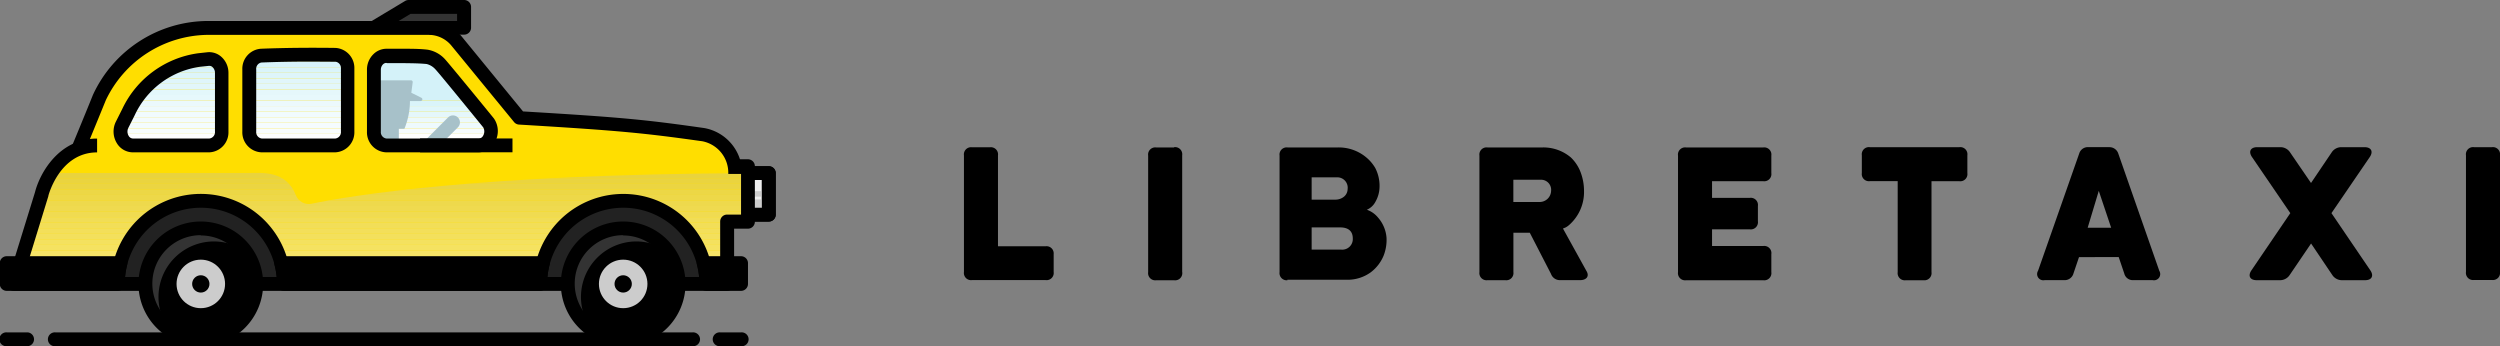 <svg xmlns="http://www.w3.org/2000/svg" xmlns:xlink="http://www.w3.org/1999/xlink" viewBox="0 0 450.31 62.36"><rect x="0" y="0" width="450.31" height="62.36" fill="#808080" stroke="none"/><defs><style>.cls-1{fill:none;}.cls-2{isolation:isolate;}.cls-3{fill:#eee;}.cls-4{fill:#ccc;}.cls-5{fill:#ffde00;}.cls-6{opacity:0.5;mix-blend-mode:multiply;}.cls-7{clip-path:url(#clip-path);}.cls-8{fill:#f8f6e9;}.cls-9{fill:#f8f5e8;}.cls-10{fill:#f7f5e7;}.cls-11{fill:#f7f4e6;}.cls-12{fill:#f7f4e5;}.cls-13{fill:#f6f4e4;}.cls-14{fill:#f6f3e3;}.cls-15{fill:#f6f3e2;}.cls-16{fill:#f5f2e1;}.cls-17{fill:#f5f2e0;}.cls-18{fill:#f5f1df;}.cls-19{fill:#f4f1de;}.cls-20{fill:#f4f1dd;}.cls-21{fill:#f4f0dc;}.cls-22{fill:#f3f0db;}.cls-23{fill:#f3efda;}.cls-24{fill:#f3efd9;}.cls-25{fill:#f2efd8;}.cls-26{fill:#f2eed7;}.cls-27{fill:#f2eed6;}.cls-28{fill:#f1edd5;}.cls-29{fill:#f1edd4;}.cls-30{fill:#f1ecd3;}.cls-31{fill:#f1ecd2;}.cls-32{fill:#f0ecd1;}.cls-33{fill:#f0ebd0;}.cls-34{fill:#f0ebcf;}.cls-35{fill:#efeace;}.cls-36{fill:#efeacd;}.cls-37{fill:#efe9cc;}.cls-38{fill:#eee9cb;}.cls-39{fill:#eee9ca;}.cls-40{fill:#eee8c9;}.cls-41{fill:#ede8c8;}.cls-42{fill:#ede7c7;}.cls-43{fill:#ede7c6;}.cls-44{fill:#ece6c5;}.cls-45{fill:#ece6c4;}.cls-46{fill:#ece6c3;}.cls-47{fill:#ebe5c2;}.cls-48{fill:#ebe5c1;}.cls-49{fill:#ebe4c0;}.cls-50{fill:#eae4bf;}.cls-51{fill:#eae4be;}.cls-52{fill:#eae3bd;}.cls-53{fill:#e9e3bc;}.cls-54{fill:#e9e2bb;}.cls-55{fill:#e9e2ba;}.cls-56{fill:#e8e1b9;}.cls-57{fill:#e8e1b8;}.cls-58{fill:#e8e1b7;}.cls-59{fill:#e7e0b6;}.cls-60{fill:#e7e0b5;}.cls-61{fill:#e7dfb4;}.cls-62{fill:#e7dfb3;}.cls-63{fill:#e6deb2;}.cls-64{fill:#e6deb1;}.cls-65{fill:#e6deb0;}.cls-66{fill:#e5ddaf;}.cls-67{fill:#e5ddae;}.cls-68{fill:#e5dcad;}.cls-69{fill:#e4dcac;}.cls-70{fill:#e4dbab;}.cls-71{fill:#e4dbaa;}.cls-72{fill:#e3dba9;}.cls-73{fill:#e3daa8;}.cls-74{fill:#e3daa7;}.cls-75{fill:#e2d9a6;}.cls-76{fill:#e2d9a5;}.cls-77{fill:#e2d9a4;}.cls-78{fill:#e1d8a3;}.cls-79{fill:#e1d8a2;}.cls-80{fill:#e1d7a1;}.cls-81{fill:#e0d7a0;}.cls-82{fill:#e0d69f;}.cls-83{fill:#e0d69e;}.cls-84{fill:#dfd69d;}.cls-85{fill:#dfd59c;}.cls-86{fill:#dfd59b;}.cls-87{fill:#ded49a;}.cls-88{fill:#ded499;}.cls-89{fill:#ded398;}.cls-90{fill:#ded397;}.cls-91{fill:#ddd395;}.cls-92{fill:#ddd294;}.cls-93{fill:#ddd293;}.cls-94{fill:#dcd192;}.cls-95{fill:#dcd191;}.cls-96{fill:#dcd090;}.cls-97{fill:#dbd08f;}.cls-98{fill:#dbd08e;}.cls-99{fill:#dbcf8d;}.cls-100{fill:#dacf8c;}.cls-101{fill:#dace8b;}.cls-102{fill:#dace8a;}.cls-103{fill:#d9ce89;}.cls-104{fill:#d9cd88;}.cls-105{fill:#d9cd87;}.cls-106{fill:#d8cc86;}.cls-107{fill:#d8cc85;}.cls-108{fill:#d8cb84;}.cls-109{fill:#d7cb83;}.cls-110{fill:#d7cb82;}.cls-111{fill:#d7ca81;}.cls-112{fill:#d6ca80;}.cls-113{fill:#d6c97f;}.cls-114{fill:#d6c97e;}.cls-115{fill:#d5c87d;}.cls-116{fill:#d5c87c;}.cls-117{fill:#d5c87b;}.cls-118{fill:#d4c77a;}.cls-119{fill:#d4c779;}.cls-120{fill:#d4c678;}.cls-121{fill:#d4c677;}.cls-122{fill:#d3c576;}.cls-123{fill:#d3c575;}.cls-124{fill:#222;}.cls-125{fill:#333;}.cls-126{clip-path:url(#clip-path-2);}.cls-127{fill:#fff;}.cls-128{fill:#feffff;}.cls-129{fill:#fdfeff;}.cls-130{fill:#fcfeff;}.cls-131{fill:#fbfefe;}.cls-132{fill:#fafdfe;}.cls-133{fill:#f9fdfe;}.cls-134{fill:#f8fdfe;}.cls-135{fill:#f7fdfe;}.cls-136{fill:#f6fcfe;}.cls-137{fill:#f5fcfe;}.cls-138{fill:#f4fcfd;}.cls-139{fill:#f3fbfd;}.cls-140{fill:#f2fbfd;}.cls-141{fill:#f1fbfd;}.cls-142{fill:#f0fafd;}.cls-143{fill:#effafd;}.cls-144{fill:#eefafd;}.cls-145{fill:#edf9fc;}.cls-146{fill:#ecf9fc;}.cls-147{fill:#ebf9fc;}.cls-148{fill:#eaf9fc;}.cls-149{fill:#e8f8fc;}.cls-150{fill:#e7f8fc;}.cls-151{fill:#e6f8fc;}.cls-152{fill:#e5f7fb;}.cls-153{fill:#e4f7fb;}.cls-154{fill:#e3f7fb;}.cls-155{fill:#e2f6fb;}.cls-156{fill:#e1f6fb;}.cls-157{fill:#e0f6fb;}.cls-158{fill:#dff5fb;}.cls-159{fill:#def5fa;}.cls-160{fill:#ddf5fa;}.cls-161{fill:#dcf4fa;}.cls-162{fill:#dbf4fa;}.cls-163{fill:#daf4fa;}.cls-164{fill:#d9f4fa;}.cls-165{fill:#d8f3fa;}.cls-166{fill:#d7f3f9;}.cls-167{fill:#d6f3f9;}.cls-168{fill:#d5f2f9;}.cls-169{fill:#d4f2f9;}.cls-170{clip-path:url(#clip-path-3);}.cls-171{clip-path:url(#clip-path-4);}.cls-172{fill:#a7c1c9;}</style><clipPath id="clip-path" transform="translate(-67.52 -25.22)"><path class="cls-1" d="M123.64,61.92a2.5,2.5,0,0,1-2.83-1.54c-1.78-4.54-6.19-4-8.39-4l-35.77,0A14.8,14.8,0,0,0,75,60.14L70,76.36H198.48V65.13h3.74V56.41C153.67,56.6,130.52,60.49,123.64,61.92Z"/></clipPath><clipPath id="clip-path-2" transform="translate(-67.52 -25.22)"><path class="cls-1" d="M137.08,51.41h16.65c1.82,0,2.86-2.35,1.77-4,0,0-8-9.85-8.75-10.61a4.22,4.22,0,0,0-2.34-1.31c-2-.2-4-0.14-7.25-0.2a2.37,2.37,0,0,0-2.29,2.49V48.92A2.36,2.36,0,0,0,137.08,51.41Z"/></clipPath><clipPath id="clip-path-3" transform="translate(-67.52 -25.22)"><path class="cls-1" d="M130.1,37.59a2.37,2.37,0,0,0-2.18-2.5q-2.2,0-4.57,0c-3.24,0-6.17.07-8.8,0.17a2.37,2.37,0,0,0-2.12,2.49V48.92a2.36,2.36,0,0,0,2.21,2.49h13.26a2.36,2.36,0,0,0,2.21-2.49V37.59Z"/></clipPath><clipPath id="clip-path-4" transform="translate(-67.52 -25.22)"><path class="cls-1" d="M107.44,38.33A2.34,2.34,0,0,0,105,35.85l-1.65.17a16.55,16.55,0,0,0-12.7,9.36l-1.16,2.31c-0.84,1.66.22,3.73,1.92,3.73h13.79a2.36,2.36,0,0,0,2.21-2.49V38.33Z"/></clipPath></defs><title>libretaxi-r5-banner</title><g class="cls-2"><g id="Layer_1" data-name="Layer 1"><path class="cls-3" d="M202.23,56.41H206v7.48h-3.74" transform="translate(-67.52 -25.22)"/><path d="M206,65.13h-3.74V62.64h2.49v-5h-2.49V55.16H206a1.25,1.25,0,0,1,1.25,1.25v7.48A1.25,1.25,0,0,1,206,65.13Z" transform="translate(-67.52 -25.22)"/><path class="cls-4" d="M202.23,61.15v2.74H206V61.14h-3.74Z" transform="translate(-67.52 -25.22)"/><path class="cls-4" d="M202.23,59.65v1H206v-1h-3.74Z" transform="translate(-67.52 -25.22)"/><path d="M206,65.13h-3.74V62.64h2.49v-5h-2.49V55.16H206a1.25,1.25,0,0,1,1.25,1.25v7.48A1.25,1.25,0,0,1,206,65.13Z" transform="translate(-67.52 -25.22)"/><path class="cls-5" d="M199.82,55.16a6.89,6.89,0,0,0-5.63-5.73c-10.36-1.45-14.17-1.88-33.12-3L149.84,32.71a6.58,6.58,0,0,0-5-2.49H104.94A21.7,21.7,0,0,0,85.42,42.81C83.61,47.28,81.64,52,81.64,52h0.05C76.57,54,75,60.14,75,60.14L70,76.36H198.48V65.13h3.74v-10h-2.41Z" transform="translate(-67.52 -25.22)"/><g class="cls-6"><g class="cls-7"><polygon class="cls-8" points="2.66 51.11 134.78 51.11 134.78 51.11 2.66 51.11 2.66 51.11"/><polygon class="cls-9" points="2.64 51.11 134.85 51.11 134.85 51.11 2.64 51.11 2.64 51.11"/><rect class="cls-10" x="2.48" y="50.11" width="132" height="1"/><polygon class="cls-11" points="2.64 50.11 134.85 50.11 134.85 50.11 2.64 50.11 2.64 50.11"/><polygon class="cls-12" points="2.92 50.11 134.8 50.11 134.8 50.11 2.92 50.11 2.92 50.11"/><polygon class="cls-13" points="2.64 50.11 134.85 50.11 134.85 50.11 2.64 50.11 2.64 50.11"/><polygon class="cls-14" points="2.66 50.11 134.78 50.11 134.78 50.11 2.66 50.11 2.66 50.11"/><polygon class="cls-15" points="2.48 50.11 134.48 50.11 134.48 50.11 2.48 50.11 2.48 50.11"/><polygon class="cls-16" points="2.64 50.11 134.85 50.11 134.85 50.11 2.64 50.11 2.64 50.11"/><rect class="cls-17" x="2.48" y="49.11" width="132" height="1"/><polygon class="cls-18" points="2.64 49.11 134.85 49.11 134.85 49.11 2.64 49.11 2.64 49.11"/><polygon class="cls-19" points="2.66 49.11 134.78 49.11 134.78 49.11 2.66 49.11 2.66 49.11"/><polygon class="cls-20" points="2.64 49.11 134.85 49.11 134.85 49.11 2.64 49.11 2.64 49.11"/><polygon class="cls-21" points="2.92 49.11 134.8 49.11 134.8 49.11 2.92 49.11 2.92 49.11"/><rect class="cls-22" x="2.48" y="48.11" width="132" height="1"/><polygon class="cls-23" points="2.64 48.11 134.85 48.11 134.85 48.11 2.64 48.11 2.64 48.11"/><polygon class="cls-24" points="2.66 48.11 134.78 48.11 134.78 48.11 2.66 48.11 2.66 48.11"/><polygon class="cls-25" points="2.64 48.11 134.85 48.11 134.85 48.11 2.64 48.11 2.64 48.11"/><polygon class="cls-26" points="2.92 48.11 134.8 48.11 134.8 48.11 2.92 48.11 2.92 48.11"/><polygon class="cls-27" points="2.64 48.11 134.85 48.11 134.85 48.11 2.64 48.11 2.64 48.11"/><polygon class="cls-28" points="2.66 48.11 134.78 48.11 134.78 48.11 2.66 48.11 2.66 48.11"/><rect class="cls-29" x="2.48" y="47.11" width="132" height="1"/><polygon class="cls-30" points="2.64 47.11 134.85 47.11 134.85 47.11 2.64 47.11 2.64 47.11"/><rect class="cls-31" x="2.48" y="46.11" width="132" height="1"/><polygon class="cls-32" points="2.64 46.11 134.85 46.11 134.85 46.11 2.64 46.11 2.64 46.11"/><polygon class="cls-33" points="2.66 46.11 134.78 46.11 134.78 46.11 2.66 46.11 2.66 46.11"/><polygon class="cls-34" points="2.64 46.11 134.85 46.11 134.85 46.11 2.64 46.11 2.64 46.11"/><polygon class="cls-35" points="2.92 46.11 134.8 46.11 134.8 46.11 2.92 46.11 2.92 46.11"/><rect class="cls-36" x="2.48" y="45.11" width="132" height="1"/><polygon class="cls-37" points="2.64 45.11 134.85 45.11 134.85 45.11 2.64 45.11 2.64 45.11"/><polygon class="cls-38" points="2.66 45.11 134.78 45.11 134.78 45.11 2.66 45.11 2.66 45.11"/><polygon class="cls-39" points="2.64 45.11 134.85 45.11 134.85 45.11 2.64 45.11 2.64 45.11"/><polygon class="cls-40" points="2.92 45.11 134.8 45.11 134.8 45.11 2.92 45.11 2.92 45.11"/><polygon class="cls-41" points="2.64 45.11 134.85 45.11 134.85 45.11 2.64 45.11 2.64 45.11"/><polygon class="cls-42" points="2.48 45.11 134.48 45.11 134.48 45.11 2.48 45.11 2.48 45.11"/><polygon class="cls-43" points="2.64 45.11 134.85 45.11 134.85 45.11 2.64 45.11 2.64 45.11"/><polygon class="cls-44" points="2.66 45.11 134.78 45.11 134.78 45.11 2.66 45.11 2.66 45.11"/><polygon class="cls-45" points="2.92 45.11 134.8 45.11 134.8 45.11 2.92 45.11 2.92 45.11"/><polygon class="cls-46" points="2.64 45.11 134.85 45.11 134.85 45.11 2.64 45.11 2.64 45.11"/><rect class="cls-47" x="2.48" y="44.11" width="132" height="1"/><polygon class="cls-48" points="2.64 44.11 134.85 44.11 134.85 44.11 2.64 44.11 2.64 44.11"/><polygon class="cls-49" points="2.66 44.11 134.78 44.11 134.78 44.11 2.66 44.11 2.66 44.11"/><polygon class="cls-50" points="2.64 44.11 134.85 44.11 134.85 44.11 2.64 44.11 2.64 44.11"/><rect class="cls-51" x="2.48" y="43.11" width="132" height="1"/><polygon class="cls-52" points="2.66 43.11 134.78 43.11 134.78 43.11 2.66 43.11 2.66 43.11"/><polygon class="cls-53" points="2.64 43.11 134.85 43.11 134.85 43.11 2.64 43.11 2.64 43.11"/><polygon class="cls-54" points="2.92 43.11 134.8 43.11 134.8 43.11 2.92 43.11 2.92 43.11"/><polygon class="cls-55" points="2.64 43.11 134.85 43.11 134.85 43.11 2.64 43.11 2.64 43.11"/><rect class="cls-56" x="2.48" y="42.11" width="132" height="1"/><polygon class="cls-57" points="2.64 42.11 134.85 42.11 134.85 42.11 2.64 42.11 2.64 42.11"/><polygon class="cls-58" points="2.66 42.11 134.78 42.11 134.78 42.11 2.66 42.11 2.66 42.11"/><polygon class="cls-59" points="2.92 42.11 134.8 42.11 134.8 42.11 2.92 42.11 2.92 42.11"/><polygon class="cls-60" points="2.64 42.11 134.85 42.11 134.85 42.11 2.64 42.11 2.64 42.11"/><rect class="cls-61" x="2.48" y="41.11" width="132" height="1"/><polygon class="cls-62" points="2.64 41.11 134.85 41.11 134.85 41.11 2.64 41.11 2.64 41.11"/><polygon class="cls-63" points="2.66 41.11 134.78 41.11 134.78 41.11 2.66 41.11 2.66 41.11"/><polygon class="cls-64" points="2.64 41.11 134.85 41.11 134.85 41.11 2.64 41.11 2.64 41.11"/><polygon class="cls-65" points="2.92 41.11 134.8 41.11 134.8 41.11 2.92 41.11 2.92 41.11"/><rect class="cls-66" x="2.48" y="40.11" width="132" height="1"/><polygon class="cls-67" points="2.64 40.11 134.85 40.11 134.85 40.11 2.64 40.11 2.64 40.11"/><polygon class="cls-68" points="2.66 40.11 134.78 40.11 134.78 40.11 2.66 40.11 2.66 40.11"/><polygon class="cls-69" points="2.64 40.11 134.85 40.11 134.85 40.11 2.64 40.11 2.64 40.11"/><rect class="cls-70" x="2.48" y="39.11" width="132" height="1"/><polygon class="cls-71" points="2.64 39.11 134.85 39.11 134.85 39.11 2.64 39.11 2.64 39.11"/><polygon class="cls-72" points="2.92 39.11 134.8 39.11 134.8 39.11 2.92 39.11 2.92 39.11"/><polygon class="cls-73" points="2.66 39.11 134.78 39.11 134.78 39.11 2.66 39.11 2.66 39.11"/><polygon class="cls-74" points="2.64 39.11 134.85 39.11 134.85 39.11 2.64 39.11 2.64 39.11"/><polygon class="cls-75" points="2.48 39.11 134.48 39.11 134.48 39.11 2.48 39.11 2.48 39.11"/><polygon class="cls-76" points="2.64 39.11 134.85 39.11 134.85 39.11 2.64 39.11 2.64 39.11"/><polygon class="cls-77" points="2.66 39.11 134.78 39.11 134.78 39.11 2.66 39.11 2.66 39.11"/><polygon class="cls-78" points="2.64 39.11 134.85 39.11 134.85 39.11 2.64 39.11 2.64 39.11"/><polygon class="cls-79" points="2.92 39.11 134.8 39.11 134.8 39.11 2.92 39.11 2.92 39.11"/><rect class="cls-80" x="2.48" y="38.11" width="132" height="1"/><polygon class="cls-81" points="2.64 38.11 134.85 38.11 134.85 38.11 2.64 38.11 2.64 38.11"/><polygon class="cls-82" points="2.66 38.11 134.78 38.11 134.78 38.11 2.66 38.11 2.66 38.11"/><polygon class="cls-83" points="2.64 38.11 134.85 38.11 134.85 38.11 2.64 38.11 2.64 38.11"/><rect class="cls-84" x="2.48" y="37.11" width="132" height="1"/><polygon class="cls-85" points="2.64 37.11 134.85 37.11 134.85 37.11 2.64 37.11 2.64 37.11"/><polygon class="cls-86" points="2.92 37.11 134.8 37.11 134.8 37.11 2.92 37.11 2.92 37.11"/><polygon class="cls-87" points="2.66 37.11 134.78 37.11 134.78 37.11 2.66 37.11 2.66 37.11"/><polygon class="cls-88" points="2.64 37.11 134.85 37.11 134.85 37.11 2.64 37.11 2.64 37.11"/><rect class="cls-89" x="2.48" y="36.11" width="132" height="1"/><polygon class="cls-90" points="2.64 36.11 134.85 36.11 134.85 36.11 2.64 36.11 2.64 36.11"/><polygon class="cls-91" points="2.92 36.11 134.8 36.11 134.8 36.11 2.92 36.11 2.92 36.11"/><polygon class="cls-92" points="2.64 36.11 134.85 36.11 134.85 36.11 2.64 36.11 2.64 36.11"/><polygon class="cls-93" points="2.66 36.11 134.78 36.11 134.78 36.11 2.66 36.11 2.66 36.11"/><rect class="cls-94" x="2.48" y="35.11" width="132" height="1"/><polygon class="cls-95" points="2.64 35.11 134.85 35.11 134.85 35.11 2.64 35.11 2.64 35.11"/><polygon class="cls-96" points="2.92 35.11 134.8 35.11 134.8 35.11 2.92 35.11 2.92 35.11"/><polygon class="cls-97" points="2.64 35.11 134.85 35.11 134.85 35.11 2.64 35.11 2.64 35.11"/><polygon class="cls-98" points="2.66 35.11 134.78 35.11 134.78 35.11 2.66 35.11 2.66 35.11"/><polygon class="cls-99" points="2.64 35.11 134.85 35.11 134.85 35.11 2.64 35.11 2.64 35.11"/><rect class="cls-100" x="2.48" y="34.11" width="132" height="1"/><polygon class="cls-101" points="2.64 34.11 134.85 34.11 134.85 34.11 2.64 34.11 2.64 34.11"/><polygon class="cls-102" points="2.66 34.11 134.78 34.11 134.78 34.11 2.66 34.11 2.66 34.11"/><polygon class="cls-103" points="2.48 34.11 134.48 34.11 134.48 34.11 2.48 34.11 2.48 34.11"/><polygon class="cls-104" points="2.64 34.11 134.85 34.11 134.85 34.11 2.64 34.11 2.64 34.11"/><polygon class="cls-105" points="2.92 34.11 134.8 34.11 134.8 34.11 2.92 34.11 2.92 34.11"/><polygon class="cls-106" points="2.64 34.11 134.85 34.11 134.85 34.11 2.64 34.11 2.64 34.11"/><polygon class="cls-107" points="2.66 34.11 134.78 34.11 134.78 34.11 2.66 34.11 2.66 34.11"/><polygon class="cls-108" points="2.64 34.11 134.85 34.11 134.85 34.11 2.64 34.11 2.64 34.11"/><rect class="cls-109" x="2.48" y="33.11" width="132" height="1"/><polygon class="cls-110" points="2.92 33.11 134.8 33.11 134.8 33.11 2.92 33.11 2.92 33.11"/><polygon class="cls-111" points="2.64 33.11 134.85 33.11 134.85 33.11 2.64 33.11 2.64 33.11"/><polygon class="cls-112" points="2.66 33.11 134.78 33.11 134.78 33.11 2.66 33.11 2.66 33.11"/><polygon class="cls-113" points="2.64 33.11 134.85 33.11 134.85 33.11 2.64 33.11 2.64 33.11"/><rect class="cls-114" x="2.48" y="32.11" width="132" height="1"/><polygon class="cls-115" points="2.64 32.11 134.85 32.11 134.85 32.11 2.64 32.11 2.64 32.11"/><polygon class="cls-116" points="2.92 32.11 134.8 32.11 134.8 32.11 2.92 32.11 2.92 32.11"/><polygon class="cls-117" points="2.66 32.11 134.78 32.11 134.78 32.11 2.66 32.11 2.66 32.11"/><polygon class="cls-118" points="2.64 32.11 134.85 32.11 134.85 32.11 2.64 32.11 2.64 32.11"/><rect class="cls-119" x="2.48" y="31.11" width="132" height="1"/><polygon class="cls-120" points="2.64 31.11 134.85 31.11 134.85 31.11 2.64 31.11 2.64 31.11"/><polygon class="cls-121" points="2.66 31.11 134.78 31.11 134.78 31.11 2.66 31.11 2.66 31.11"/><polygon class="cls-122" points="2.64 31.11 134.85 31.11 134.85 31.11 2.64 31.11 2.64 31.11"/><rect class="cls-123" x="2.48" y="30.11" width="132" height="1"/></g></g><path class="cls-124" d="M179.78,61.39a15,15,0,0,0-15,15h29.93A15,15,0,0,0,179.78,61.39Z" transform="translate(-67.52 -25.22)"/><path class="cls-124" d="M103.69,61.39a15,15,0,0,0-15,15h29.93A15,15,0,0,0,103.69,61.39Z" transform="translate(-67.52 -25.22)"/><path d="M192.25,87.58H77.51a1.25,1.25,0,1,1,0-2.49H192.25A1.25,1.25,0,1,1,192.25,87.58Z" transform="translate(-67.52 -25.22)"/><polyline class="cls-125" points="67.35 4.99 73.59 1.25 83.56 1.25 83.56 4.99 77.33 4.99"/><path d="M151.09,31.46h-6.24V29h5V27.72h-8.39l-5.94,3.56-1.28-2.14,6.24-3.74a1.25,1.25,0,0,1,.64-0.18h10a1.25,1.25,0,0,1,1.25,1.25v3.74A1.25,1.25,0,0,1,151.09,31.46Z" transform="translate(-67.52 -25.22)"/><path d="M198.48,77.61H70A1.25,1.25,0,0,1,68.83,76l5-16.18c0.85-3.35,4.27-9.64,11.18-9.64v2.49c-6.74,0-8.75,7.71-8.77,7.79l0,0.06-4.49,14.6H197.24v-10a1.25,1.25,0,0,1,1.25-1.25H201V56.4h-1.25V53.91h2.49a1.25,1.25,0,0,1,1.25,1.25v10a1.25,1.25,0,0,1-1.25,1.25h-2.49v10A1.25,1.25,0,0,1,198.48,77.61Z" transform="translate(-67.52 -25.22)"/><g class="cls-126"><rect class="cls-127" x="67.48" y="24.11" width="22" height="2"/><polygon class="cls-127" points="67.5 24.11 89.01 24.11 89.01 24.11 67.5 24.11 67.5 24.11"/><polygon class="cls-128" points="67.6 24.11 89.44 24.11 89.44 24.11 67.6 24.11 67.6 24.11"/><polygon class="cls-129" points="67.5 24.11 89.01 24.11 89.01 24.11 67.5 24.11 67.5 24.11"/><polygon class="cls-130" points="67.48 24.11 89.48 24.11 89.48 24.11 67.48 24.11 67.48 24.11"/><polygon class="cls-131" points="67.5 24.11 89.01 24.11 89.01 24.11 67.5 24.11 67.5 24.11"/><polygon class="cls-132" points="67.26 24.11 89.12 24.11 89.12 24.11 67.26 24.11 67.26 24.11"/><polygon class="cls-133" points="67.5 24.11 89.01 24.11 89.01 24.11 67.5 24.11 67.5 24.11"/><polygon class="cls-134" points="67.6 24.11 89.44 24.11 89.44 24.11 67.6 24.11 67.6 24.11"/><polygon class="cls-135" points="67.5 24.11 89.01 24.11 89.01 24.11 67.5 24.11 67.5 24.11"/><rect class="cls-136" x="67.48" y="23.11" width="22" height="1"/><polygon class="cls-137" points="67.5 23.11 89.01 23.11 89.01 23.11 67.5 23.11 67.5 23.11"/><polygon class="cls-138" points="67.26 23.11 89.12 23.11 89.12 23.11 67.26 23.11 67.26 23.11"/><polygon class="cls-139" points="67.5 23.11 89.01 23.11 89.01 23.11 67.5 23.11 67.5 23.11"/><polygon class="cls-140" points="67.6 23.11 89.44 23.11 89.44 23.11 67.6 23.11 67.6 23.11"/><polygon class="cls-141" points="67.5 23.11 89.01 23.11 89.01 23.11 67.5 23.11 67.5 23.11"/><polygon class="cls-142" points="67.26 23.11 89.12 23.11 89.12 23.11 67.26 23.11 67.26 23.11"/><polygon class="cls-143" points="67.5 23.11 89.01 23.11 89.01 23.11 67.5 23.11 67.5 23.11"/><rect class="cls-144" x="67.48" y="22.11" width="22" height="1"/><polygon class="cls-145" points="67.5 22.11 89.01 22.11 89.01 22.11 67.5 22.11 67.5 22.11"/><rect class="cls-146" x="67.48" y="21.11" width="22" height="1"/><polygon class="cls-147" points="67.5 21.11 89.01 21.11 89.01 21.11 67.5 21.11 67.5 21.11"/><polygon class="cls-148" points="67.26 21.11 89.12 21.11 89.12 21.11 67.26 21.11 67.26 21.11"/><polygon class="cls-149" points="67.5 21.11 89.01 21.11 89.01 21.11 67.5 21.11 67.5 21.11"/><polygon class="cls-150" points="67.6 21.11 89.44 21.11 89.44 21.11 67.6 21.11 67.6 21.11"/><polygon class="cls-151" points="67.5 21.11 89.01 21.11 89.01 21.11 67.5 21.11 67.5 21.11"/><rect class="cls-152" x="67.48" y="20.11" width="22" height="1"/><polygon class="cls-153" points="67.5 20.11 89.01 20.11 89.01 20.11 67.5 20.11 67.5 20.11"/><polygon class="cls-154" points="67.26 20.11 89.12 20.11 89.12 20.11 67.26 20.11 67.26 20.11"/><polygon class="cls-155" points="67.6 20.11 89.44 20.11 89.44 20.11 67.6 20.11 67.6 20.11"/><polygon class="cls-156" points="67.5 20.11 89.01 20.11 89.01 20.11 67.5 20.11 67.5 20.11"/><rect class="cls-157" x="67.48" y="19.11" width="22" height="1"/><polygon class="cls-158" points="67.5 19.11 89.01 19.11 89.01 19.11 67.5 19.11 67.5 19.11"/><polygon class="cls-159" points="67.26 19.11 89.12 19.11 89.12 19.11 67.26 19.11 67.26 19.11"/><polygon class="cls-160" points="67.5 19.11 89.01 19.11 89.01 19.11 67.5 19.11 67.5 19.11"/><polygon class="cls-161" points="67.6 19.11 89.44 19.11 89.44 19.11 67.6 19.11 67.6 19.11"/><polygon class="cls-162" points="67.5 19.11 89.01 19.11 89.01 19.11 67.5 19.11 67.5 19.11"/><rect class="cls-163" x="67.48" y="18.11" width="22" height="1"/><polygon class="cls-164" points="67.5 18.11 89.01 18.11 89.01 18.11 67.5 18.11 67.5 18.11"/><polygon class="cls-165" points="67.26 18.11 89.12 18.11 89.12 18.11 67.26 18.11 67.26 18.11"/><polygon class="cls-166" points="67.5 18.11 89.01 18.11 89.01 18.11 67.5 18.11 67.5 18.11"/><polygon class="cls-167" points="67.48 18.11 89.48 18.11 89.48 18.11 67.48 18.11 67.48 18.11"/><polygon class="cls-168" points="67.5 18.11 89.01 18.11 89.01 18.11 67.5 18.11 67.5 18.11"/><polygon class="cls-169" points="67.26 18.11 89.12 18.11 89.12 18.11 67.26 18.11 67.26 18.11"/><rect class="cls-169" x="67.48" y="10.11" width="22" height="8"/></g><g class="cls-170"><polygon class="cls-127" points="44.9 26.11 47.12 26.11 44.9 26.11 44.9 26.11"/><polygon class="cls-127" points="44.92 26.11 62.56 26.11 62.56 26.11 47.11 26.11 44.92 26.11 44.92 26.11"/><rect class="cls-128" x="44.48" y="25.11" width="18" height="1"/><rect class="cls-129" x="44.48" y="24.11" width="18" height="1"/><polygon class="cls-130" points="44.92 24.11 62.41 24.11 62.41 24.11 44.92 24.11 44.92 24.11"/><polygon class="cls-131" points="44.92 24.11 62.56 24.11 62.56 24.11 44.92 24.11 44.92 24.11"/><polygon class="cls-132" points="44.48 24.11 62.48 24.11 62.48 24.11 44.48 24.11 44.48 24.11"/><polygon class="cls-133" points="44.92 24.11 62.56 24.11 62.56 24.11 44.92 24.11 44.92 24.11"/><rect class="cls-134" x="44.48" y="23.11" width="18" height="1"/><polygon class="cls-135" points="44.92 23.11 62.41 23.11 62.41 23.11 44.92 23.11 44.92 23.11"/><polygon class="cls-136" points="44.92 23.11 62.56 23.11 62.56 23.11 44.92 23.11 44.92 23.11"/><rect class="cls-137" x="44.48" y="22.11" width="18" height="1"/><rect class="cls-138" x="44.48" y="21.11" width="18" height="1"/><polygon class="cls-139" points="44.92 21.11 62.41 21.11 62.41 21.11 44.92 21.11 44.92 21.11"/><polygon class="cls-140" points="44.92 21.11 62.56 21.11 62.56 21.11 44.92 21.11 44.92 21.11"/><rect class="cls-141" x="44.48" y="20.11" width="18" height="1"/><polygon class="cls-142" points="44.92 20.11 62.56 20.11 62.56 20.11 44.92 20.11 44.92 20.11"/><rect class="cls-143" x="44.48" y="19.11" width="18" height="1"/><polygon class="cls-144" points="44.92 19.11 62.41 19.11 62.41 19.11 44.92 19.11 44.92 19.11"/><polygon class="cls-145" points="44.92 19.11 62.56 19.11 62.56 19.11 44.92 19.11 44.92 19.11"/><rect class="cls-146" x="44.48" y="18.11" width="18" height="1"/><polygon class="cls-147" points="44.48 18.11 62.48 18.11 62.48 18.11 44.48 18.11 44.48 18.11"/><polygon class="cls-148" points="44.92 18.11 62.41 18.11 62.41 18.11 44.92 18.11 44.92 18.11"/><polygon class="cls-149" points="44.92 18.11 62.56 18.11 62.56 18.11 44.92 18.11 44.92 18.11"/><rect class="cls-150" x="44.48" y="17.11" width="18" height="1"/><polygon class="cls-151" points="44.92 17.11 62.56 17.11 62.56 17.11 44.92 17.11 44.92 17.11"/><rect class="cls-152" x="44.48" y="16.11" width="18" height="1"/><polygon class="cls-153" points="44.92 16.11 62.41 16.11 62.41 16.11 44.92 16.11 44.92 16.11"/><rect class="cls-154" x="44.48" y="15.11" width="18" height="1"/><polygon class="cls-155" points="44.92 15.11 62.56 15.11 62.56 15.11 44.92 15.11 44.92 15.11"/><rect class="cls-156" x="44.48" y="14.11" width="18" height="1"/><polygon class="cls-157" points="44.92 14.11 62.56 14.11 62.56 14.11 44.92 14.11 44.92 14.11"/><polygon class="cls-158" points="44.92 14.11 62.41 14.11 62.41 14.11 44.92 14.11 44.92 14.11"/><rect class="cls-159" x="44.48" y="13.11" width="18" height="1"/><polygon class="cls-160" points="44.92 13.11 62.56 13.11 62.56 13.11 44.92 13.11 44.92 13.11"/><polygon class="cls-161" points="44.48 13.11 62.48 13.11 62.48 13.11 44.48 13.11 44.48 13.11"/><polygon class="cls-162" points="44.92 13.11 62.41 13.11 62.41 13.11 44.92 13.11 44.92 13.11"/><rect class="cls-163" x="44.48" y="12.11" width="18" height="1"/><polygon class="cls-164" points="44.92 12.11 62.56 12.11 62.56 12.11 44.92 12.11 44.92 12.11"/><rect class="cls-165" x="44.48" y="11.11" width="18" height="1"/><polygon class="cls-166" points="44.92 11.11 62.56 11.11 62.56 11.11 44.92 11.11 44.92 11.11"/><polygon class="cls-167" points="44.92 11.11 62.41 11.11 62.41 11.11 44.92 11.11 44.92 11.11"/><rect class="cls-168" x="44.48" y="10.11" width="18" height="1"/><polygon class="cls-169" points="55.83 10.11 62.56 10.11 62.56 10.11 44.92 10.11 44.92 10.11 55.83 10.11"/><polygon class="cls-169" points="62.57 10.11 55.83 10.11 62.57 10.11 62.57 10.11"/></g><path d="M127.89,52.66H114.63a3.61,3.61,0,0,1-3.46-3.74V37.73A3.61,3.61,0,0,1,114.5,34c4.21-.17,8.77-0.21,13.44-0.15a3.62,3.62,0,0,1,3.41,3.74V48.92A3.61,3.61,0,0,1,127.89,52.66Zm-4.54-16.35c-3,0-6,.06-8.75.17a1.15,1.15,0,0,0-.93,1.25V48.92a1.15,1.15,0,0,0,1,1.25h13.26a1.15,1.15,0,0,0,1-1.25V37.59a1.15,1.15,0,0,0-.95-1.25Z" transform="translate(-67.52 -25.22)"/><g class="cls-171"><polygon class="cls-127" points="21.16 26.11 23.92 26.11 21.16 26.11 21.16 26.11"/><polygon class="cls-127" points="21.4 26.11 39.88 26.11 39.88 26.11 23.92 26.11 21.4 26.11 21.4 26.11"/><polygon class="cls-128" points="21.12 26.11 40.06 26.11 40.06 26.11 21.12 26.11 21.12 26.11"/><rect class="cls-129" x="21.48" y="24.11" width="18" height="2"/><polygon class="cls-130" points="21.12 24.11 40.06 24.11 40.06 24.11 21.12 24.11 21.12 24.11"/><polygon class="cls-131" points="21.4 24.11 39.88 24.11 39.88 24.11 21.4 24.11 21.4 24.11"/><polygon class="cls-132" points="21.48 24.11 39.48 24.11 39.48 24.11 21.48 24.11 21.48 24.11"/><polygon class="cls-133" points="21.12 24.11 40.06 24.11 40.06 24.11 21.12 24.11 21.12 24.11"/><polygon class="cls-134" points="21.4 24.11 39.88 24.11 39.88 24.11 21.4 24.11 21.4 24.11"/><rect class="cls-135" x="21.48" y="23.11" width="18" height="1"/><polygon class="cls-136" points="21.4 23.11 39.88 23.11 39.88 23.11 21.4 23.11 21.4 23.11"/><polygon class="cls-137" points="21.12 23.11 40.06 23.11 40.06 23.11 21.12 23.11 21.12 23.11"/><rect class="cls-138" x="21.48" y="22.11" width="18" height="1"/><rect class="cls-139" x="21.48" y="21.11" width="18" height="1"/><polygon class="cls-140" points="21.12 21.11 40.06 21.11 40.06 21.11 21.12 21.11 21.12 21.11"/><rect class="cls-141" x="21.48" y="20.11" width="18" height="1"/><polygon class="cls-142" points="21.12 20.11 40.06 20.11 40.06 20.11 21.12 20.11 21.12 20.11"/><polygon class="cls-143" points="21.4 20.11 39.88 20.11 39.88 20.11 21.4 20.11 21.4 20.11"/><rect class="cls-144" x="21.48" y="19.11" width="18" height="1"/><polygon class="cls-145" points="21.12 19.11 40.06 19.11 40.06 19.11 21.12 19.11 21.12 19.11"/><polygon class="cls-146" points="21.4 19.11 39.88 19.11 39.88 19.11 21.4 19.11 21.4 19.11"/><rect class="cls-147" x="21.48" y="18.11" width="18" height="1"/><polygon class="cls-148" points="21.48 18.11 39.48 18.11 39.48 18.11 21.48 18.11 21.48 18.11"/><polygon class="cls-149" points="21.12 18.11 40.06 18.11 40.06 18.11 21.12 18.11 21.12 18.11"/><polygon class="cls-150" points="21.4 18.11 39.88 18.11 39.88 18.11 21.4 18.11 21.4 18.11"/><rect class="cls-151" x="21.48" y="17.11" width="18" height="1"/><polygon class="cls-152" points="21.12 17.11 40.06 17.11 40.06 17.11 21.12 17.11 21.12 17.11"/><polygon class="cls-153" points="21.4 17.11 39.88 17.11 39.88 17.11 21.4 17.11 21.4 17.11"/><rect class="cls-154" x="21.48" y="16.11" width="18" height="1"/><rect class="cls-155" x="21.48" y="15.11" width="18" height="1"/><polygon class="cls-156" points="21.4 15.11 39.88 15.11 39.88 15.11 21.4 15.11 21.4 15.11"/><polygon class="cls-157" points="21.12 15.11 40.06 15.11 40.06 15.11 21.12 15.11 21.12 15.11"/><rect class="cls-158" x="21.48" y="14.11" width="18" height="1"/><polygon class="cls-159" points="21.4 14.11 39.88 14.11 39.88 14.11 21.4 14.11 21.4 14.11"/><rect class="cls-160" x="21.48" y="13.11" width="18" height="1"/><polygon class="cls-161" points="21.12 13.11 40.06 13.11 40.06 13.11 21.12 13.11 21.12 13.11"/><polygon class="cls-162" points="21.4 13.11 39.88 13.11 39.88 13.11 21.4 13.11 21.4 13.11"/><polygon class="cls-163" points="21.48 13.11 39.48 13.11 39.48 13.11 21.48 13.11 21.48 13.11"/><polygon class="cls-164" points="21.12 13.11 40.06 13.11 40.06 13.11 21.12 13.11 21.12 13.11"/><rect class="cls-165" x="21.48" y="12.11" width="18" height="1"/><polygon class="cls-166" points="21.4 12.11 39.88 12.11 39.88 12.11 21.4 12.11 21.4 12.11"/><rect class="cls-167" x="21.48" y="11.11" width="18" height="1"/><polygon class="cls-168" points="21.4 11.11 39.88 11.11 39.88 11.11 21.4 11.11 21.4 11.11"/><polygon class="cls-169" points="21.12 11.11 40.06 11.11 40.06 11.11 21.12 11.11 21.12 11.11"/><polygon class="cls-169" points="40.06 11.11 21.04 11.11 21.04 11.11 40.06 11.11 40.06 11.11"/></g><path d="M105.23,52.66H91.44A3.38,3.38,0,0,1,88.56,51a4,4,0,0,1-.16-3.88l1.16-2.31a17.81,17.81,0,0,1,13.67-10l1.66-.18a3.27,3.27,0,0,1,2.54.86,3.86,3.86,0,0,1,1.24,2.87V48.92A3.61,3.61,0,0,1,105.23,52.66Zm0-15.58h-0.07l-1.63.17A15.33,15.33,0,0,0,91.8,45.94l-1.16,2.31a1.49,1.49,0,0,0,.06,1.45,0.91,0.91,0,0,0,.75.47h13.79a1.15,1.15,0,0,0,1-1.25V38.33a1.37,1.37,0,0,0-.42-1A0.82,0.82,0,0,0,105.22,37.08Z" transform="translate(-67.52 -25.22)"/><path class="cls-172" d="M145,52.61a1.25,1.25,0,0,1-.88-2.13l4.1-4.1A1.25,1.25,0,0,1,150,48.15l-4.1,4.1A1.24,1.24,0,0,1,145,52.61Z" transform="translate(-67.52 -25.22)"/><path d="M68.77,72.62v3.74h20a14.94,14.94,0,0,1,.49-3.74H68.77Z" transform="translate(-67.52 -25.22)"/><path d="M88.73,77.61h-20a1.25,1.25,0,0,1-1.25-1.25V72.62a1.25,1.25,0,0,1,1.25-1.25H89.22a1.25,1.25,0,0,1,1.21,1.56A13.76,13.76,0,0,0,90,76.36,1.25,1.25,0,0,1,88.73,77.61ZM70,75.11H87.53q0.05-.62.15-1.25H70v1.25Z" transform="translate(-67.52 -25.22)"/><path d="M201.2,56.55H198.7A5.78,5.78,0,0,0,194,50.66c-10.52-1.47-14.52-1.89-33-3a1.25,1.25,0,0,1-.89-0.46L148.88,33.5a5.33,5.33,0,0,0-4-2H104.94A20.58,20.58,0,0,0,86.58,43.27c-1.8,4.43-3.77,9.18-3.79,9.23l-2.3-1s2-4.79,3.78-9.21A22.88,22.88,0,0,1,104.94,29h39.91a7.82,7.82,0,0,1,6,3l10.88,13.29c18.12,1.08,22.18,1.51,32.67,3A8.28,8.28,0,0,1,201.2,56.55Z" transform="translate(-67.52 -25.22)"/><path d="M196,76.36h-2.49a13.72,13.72,0,1,0-27.44,0h-2.49A16.21,16.21,0,1,1,196,76.36Z" transform="translate(-67.52 -25.22)"/><path d="M119.91,76.36h-2.49a13.72,13.72,0,1,0-27.44,0H87.48A16.21,16.21,0,0,1,119.91,76.36Z" transform="translate(-67.52 -25.22)"/><circle class="cls-125" cx="36.17" cy="51.14" r="9.98"/><path d="M103.69,87.58a11.23,11.23,0,1,1,11.23-11.23A11.24,11.24,0,0,1,103.69,87.58Zm0-20a8.73,8.73,0,1,0,8.73,8.73A8.74,8.74,0,0,0,103.69,67.63Z" transform="translate(-67.52 -25.22)"/><path d="M106,68.71A10,10,0,0,0,97.9,84.48a10,10,0,0,0,13.91-13.91A9.93,9.93,0,0,0,106,68.71Z" transform="translate(-67.52 -25.22)"/><circle class="cls-4" cx="36.17" cy="51.14" r="4.37"/><circle cx="36.17" cy="51.14" r="1.56"/><circle class="cls-125" cx="112.25" cy="51.14" r="9.98"/><path d="M179.77,87.58A11.23,11.23,0,1,1,191,76.36,11.24,11.24,0,0,1,179.77,87.58Zm0-20a8.73,8.73,0,1,0,8.73,8.73A8.74,8.74,0,0,0,179.77,67.63Z" transform="translate(-67.52 -25.22)"/><path d="M118.17,72.62a14.94,14.94,0,0,1,.49,3.74h46.15a14.94,14.94,0,0,1,.49-3.74H118.17Z" transform="translate(-67.52 -25.22)"/><path d="M164.81,77.61H118.66a1.25,1.25,0,0,1-1.25-1.25,13.77,13.77,0,0,0-.45-3.43,1.25,1.25,0,0,1,1.21-1.56H165.3a1.25,1.25,0,0,1,1.21,1.56,13.78,13.78,0,0,0-.45,3.43A1.25,1.25,0,0,1,164.81,77.61Zm-45-2.49h43.76q0.05-.62.15-1.25H119.7Q119.81,74.49,119.86,75.11Z" transform="translate(-67.52 -25.22)"/><path d="M194.25,72.62a14.94,14.94,0,0,1,.49,3.74H201V72.62h-6.73Z" transform="translate(-67.52 -25.22)"/><path d="M201,77.61h-6.24a1.25,1.25,0,0,1-1.25-1.25,13.76,13.76,0,0,0-.45-3.43,1.25,1.25,0,0,1,1.21-1.56H201a1.25,1.25,0,0,1,1.25,1.25v3.74A1.25,1.25,0,0,1,201,77.61Zm-5-2.49h3.79V73.86h-3.95Q195.89,74.49,195.94,75.11Z" transform="translate(-67.52 -25.22)"/><path d="M201,87.58h-3.74a1.25,1.25,0,1,1,0-2.49H201A1.25,1.25,0,1,1,201,87.58Z" transform="translate(-67.52 -25.22)"/><path d="M72.51,87.58H68.77a1.25,1.25,0,1,1,0-2.49h3.74A1.25,1.25,0,0,1,72.51,87.58Z" transform="translate(-67.52 -25.22)"/><path d="M247.28,69.58h8.58A1.29,1.29,0,0,1,257.31,71v3.21a1.29,1.29,0,0,1-1.46,1.46H242.61a1.29,1.29,0,0,1-1.46-1.46v-21a1.29,1.29,0,0,1,1.46-1.46h3.21a1.29,1.29,0,0,1,1.46,1.46V69.58Z" transform="translate(-67.52 -25.22)"/><path d="M279,51.73a1.29,1.29,0,0,1,1.46,1.46v21A1.29,1.29,0,0,1,279,75.7h-3.21a1.29,1.29,0,0,1-1.46-1.46v-21a1.29,1.29,0,0,1,1.46-1.46H279Z" transform="translate(-67.52 -25.22)"/><path d="M299.41,75.7A1.29,1.29,0,0,1,298,74.24v-21a1.29,1.29,0,0,1,1.46-1.46h9a7.71,7.71,0,0,1,5.18,1.81,7.24,7.24,0,0,1,1.59,1.88,7,7,0,0,1,.78,3.4v0a5.54,5.54,0,0,1-.74,2.69A3.11,3.11,0,0,1,313.72,63a4.48,4.48,0,0,1,2,1.39,6.25,6.25,0,0,1,1.55,3.69,7.83,7.83,0,0,1-.52,3.17,7.2,7.2,0,0,1-2.3,3,7.1,7.1,0,0,1-4.37,1.36H299.41Zm4.37-18.52v4h4.31a2.46,2.46,0,0,0,1.46-.49,1.81,1.81,0,0,0,.71-1.42,1.87,1.87,0,0,0-1.85-2.11h-4.63Zm0,9v4h5.31a1.9,1.9,0,0,0,2.1-2c0-1.39-.87-2-2.3-2h-5.12Z" transform="translate(-67.52 -25.22)"/><path d="M352.84,59.6a7.9,7.9,0,0,1-2.72,6.18,3.08,3.08,0,0,1-.68.45,3.28,3.28,0,0,0-.39.16L353.26,74c0.62,1,0,1.68-1.13,1.68h-3.56a1.7,1.7,0,0,1-1.68-1.13l-3.82-7.41h-2.95v7.09a1.29,1.29,0,0,1-1.46,1.46h-3.21A1.29,1.29,0,0,1,334,74.24v-21a1.29,1.29,0,0,1,1.46-1.46h9.84a7.65,7.65,0,0,1,5.18,1.81,7.27,7.27,0,0,1,1.59,2.27A9.49,9.49,0,0,1,352.84,59.6Zm-5.93,0a1.81,1.81,0,0,0-1.94-2h-4.86v4h4.63A2.06,2.06,0,0,0,346.91,59.6Z" transform="translate(-67.52 -25.22)"/><path d="M386.58,74.24a1.29,1.29,0,0,1-1.46,1.46H371.23a1.29,1.29,0,0,1-1.46-1.46v-21a1.29,1.29,0,0,1,1.46-1.46h13.89a1.29,1.29,0,0,1,1.46,1.46V56.4a1.29,1.29,0,0,1-1.46,1.46H375.9v3h6.8a1.29,1.29,0,0,1,1.46,1.46v2.75a1.29,1.29,0,0,1-1.46,1.46h-6.8v3h9.23A1.29,1.29,0,0,1,386.58,71v3.21Z" transform="translate(-67.52 -25.22)"/><path d="M410.8,75.7a1.29,1.29,0,0,1-1.46-1.46V57.85h-5a1.29,1.29,0,0,1-1.46-1.46V53.19a1.29,1.29,0,0,1,1.46-1.46h16.09a1.29,1.29,0,0,1,1.46,1.46V56.4a1.29,1.29,0,0,1-1.46,1.46h-5V74.24A1.29,1.29,0,0,1,414,75.7H410.8Z" transform="translate(-67.52 -25.22)"/><path d="M447.4,51.73a1.67,1.67,0,0,1,1.68,1.17L456.46,74a1.12,1.12,0,0,1-1.2,1.68H451.8a1.58,1.58,0,0,1-1.65-1.2l-1-2.95H442l-1,2.95a1.64,1.64,0,0,1-1.68,1.2h-3.5a1.12,1.12,0,0,1-1.2-1.68l7.41-21.11a1.63,1.63,0,0,1,1.65-1.17h3.69Zm0.39,14.51-2.23-6.64-2,6.64h4.27Z" transform="translate(-67.52 -25.22)"/><path d="M483.79,58.18l3.72-5.51a2.07,2.07,0,0,1,1.78-.94h4.14c1.2,0,1.62.78,0.94,1.78l-6.9,10.1,7,10.3c0.68,1,.26,1.78-0.94,1.78H489.4a2.07,2.07,0,0,1-1.78-.94l-3.82-5.67-3.85,5.67a2.07,2.07,0,0,1-1.78.94H474c-1.2,0-1.62-.78-0.94-1.78l7-10.3-6.9-10.1c-0.68-1-.26-1.78.94-1.78h4.14a2.07,2.07,0,0,1,1.78.94Z" transform="translate(-67.52 -25.22)"/><path d="M516.37,51.73a1.29,1.29,0,0,1,1.46,1.46v21a1.29,1.29,0,0,1-1.46,1.46h-3.21a1.29,1.29,0,0,1-1.46-1.46v-21a1.29,1.29,0,0,1,1.46-1.46h3.21Z" transform="translate(-67.52 -25.22)"/><path d="M182.1,68.71A10,10,0,0,0,174,84.48,10,10,0,0,0,187.9,70.57,9.93,9.93,0,0,0,182.1,68.71Z" transform="translate(-67.52 -25.22)"/><circle class="cls-4" cx="112.25" cy="51.14" r="4.37"/><circle cx="112.25" cy="51.14" r="1.56"/><path class="cls-172" d="M139.36,48.42h1a13.22,13.22,0,0,0,1-5h1.94a0.31,0.31,0,0,0,.14-0.58l-1.83-.91L141.86,40a0.31,0.31,0,0,0-.31-0.31h-6.68v9.23a2.36,2.36,0,0,0,2.21,2.49h2.28v-3Z" transform="translate(-67.52 -25.22)"/><path d="M153.73,52.66H137.08a3.61,3.61,0,0,1-3.46-3.74V37.8A3.88,3.88,0,0,1,134.76,35a3.37,3.37,0,0,1,2.43-1l2.61,0c1.85,0,3.3,0,4.74.17a5.46,5.46,0,0,1,3.12,1.7c0.72,0.77,8,9.66,8.81,10.67l0.07,0.1a4,4,0,0,1,.18,4.07A3.38,3.38,0,0,1,153.73,52.66ZM137.12,36.55a0.88,0.88,0,0,0-.62.27,1.37,1.37,0,0,0-.38,1V48.92a1.15,1.15,0,0,0,1,1.25h16.65a0.92,0.92,0,0,0,.79-0.54,1.5,1.5,0,0,0,0-1.47c-3.22-3.95-8.15-10-8.65-10.49a3.08,3.08,0,0,0-1.55-.92c-1.33-.13-2.73-0.14-4.52-0.16l-2.63,0h0Z" transform="translate(-67.52 -25.22)"/><rect x="75.66" y="24.94" width="16.65" height="2.49"/></g></g></svg>